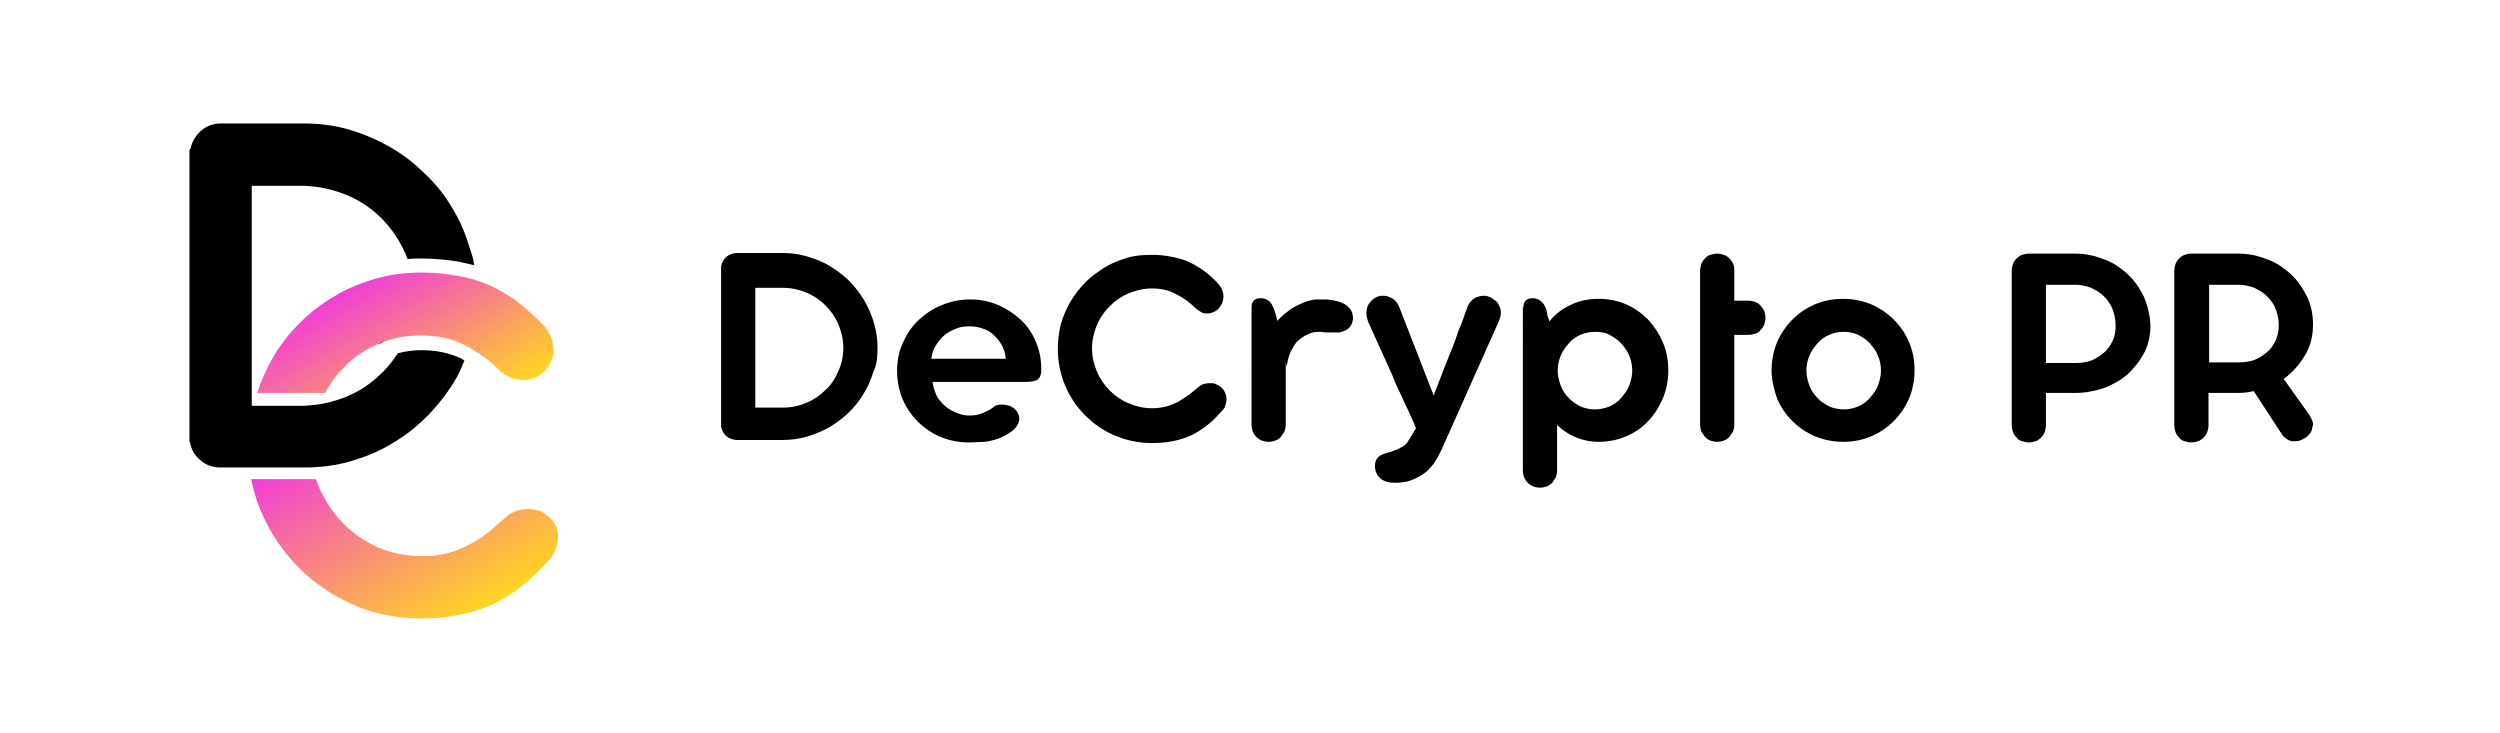 <?xml version="1.0" encoding="utf-8"?>
<!-- Generator: Adobe Illustrator 21.1.0, SVG Export Plug-In . SVG Version: 6.00 Build 0)  -->
<svg version="1.1" id="Слой_1" xmlns="http://www.w3.org/2000/svg" xmlns:xlink="http://www.w3.org/1999/xlink" x="0px" y="0px"
	 viewBox="0 0 409.1 120" style="enable-background:new 0 0 409.1 120;" xml:space="preserve">
<style type="text/css">
	.st0{fill:url(#SVGID_1_);}
	.st1{fill:url(#SVGID_2_);}
</style>
<g>
	<g>
		<path d="M143.6,56.9L143.6,56.9L143.6,56.9c0-1.4-0.2-2.8-0.6-4.1c-0.4-1.3-0.9-2.5-1.6-3.7c-0.7-1.1-1.5-2.2-2.4-3.1
			c-0.9-0.9-2-1.7-3.1-2.4c-1.1-0.7-2.4-1.2-3.7-1.6c-1.3-0.4-2.7-0.6-4.1-0.6h-7.4c-0.7,0-1.3,0.2-1.8,0.6c-0.5,0.4-0.8,1-0.9,1.6
			c0,0.1,0,0.2,0,0.3c0,0.1,0,0.2,0,0.3v12.5v0v12.5c0,0.1,0,0.2,0,0.3c0,0.1,0,0.2,0,0.3c0.1,0.6,0.4,1.2,0.9,1.6
			c0.5,0.4,1.1,0.6,1.8,0.6h7.4c1.4,0,2.8-0.2,4.1-0.6c1.3-0.4,2.5-0.9,3.7-1.6c1.1-0.7,2.2-1.5,3.1-2.4c0.9-0.9,1.8-2,2.4-3.1
			c0.7-1.1,1.2-2.4,1.6-3.7C143.5,59.7,143.6,58.3,143.6,56.9L143.6,56.9C143.6,56.9,143.6,56.9,143.6,56.9z M135.1,63.8
			c-0.9,0.9-1.9,1.6-3.1,2.1c-1.2,0.5-2.4,0.8-3.8,0.8h-4.6v-9.8v0v-9.8h4.6c1.3,0,2.6,0.3,3.8,0.8c1.2,0.5,2.2,1.2,3.1,2.1
			c0.9,0.9,1.6,1.9,2.1,3.1c0.5,1.2,0.8,2.5,0.8,3.8c0,1.4-0.3,2.7-0.8,3.8C136.7,61.9,136,63,135.1,63.8z"/>
		<g>
			<path d="M158.5,72.4c-1.6,0-3.1-0.3-4.6-0.9c-1.4-0.6-2.7-1.5-3.7-2.5c-1.1-1.1-1.9-2.3-2.5-3.7c-0.6-1.4-0.9-3-0.9-4.6
				c0-1.7,0.3-3.3,1-4.7c0.6-1.4,1.5-2.7,2.6-3.7c1.1-1,2.4-1.9,3.8-2.4c1.4-0.6,3-0.9,4.6-0.9c1.6,0,3.1,0.3,4.5,0.9
				c1.4,0.6,2.6,1.4,3.7,2.4c1.1,1,1.9,2.2,2.5,3.6c0.6,1.4,0.9,2.9,0.9,4.6c0,0.8-0.2,1.3-0.6,1.6c-0.4,0.3-1.1,0.4-2.1,0.4h-15.1
				c0.1,0.7,0.3,1.4,0.6,2.1c0.3,0.7,0.8,1.2,1.3,1.7c0.5,0.5,1.2,0.9,1.9,1.2c0.7,0.3,1.4,0.5,2.2,0.5c0.8,0,1.5-0.1,2.2-0.4
				c0.7-0.3,1.4-0.6,1.9-1.1c0.3-0.2,0.7-0.3,1.2-0.3c0.5,0,0.9,0.1,1.3,0.2c0.4,0.2,0.8,0.4,1.1,0.8c0.3,0.4,0.5,0.8,0.5,1.3
				c0,0.6-0.3,1.2-0.8,1.7c-0.5,0.5-1.2,0.9-2,1.3c-0.8,0.4-1.7,0.6-2.7,0.8C160.3,72.3,159.4,72.4,158.5,72.4z M158.6,53.4
				c-0.8,0-1.5,0.1-2.2,0.4c-0.7,0.3-1.4,0.6-1.9,1.1c-0.6,0.5-1,1-1.4,1.7c-0.4,0.6-0.6,1.3-0.7,2.1h12.2c-0.1-0.8-0.3-1.5-0.6-2.1
				c-0.3-0.6-0.8-1.2-1.3-1.7c-0.5-0.5-1.1-0.9-1.8-1.1C160.1,53.5,159.4,53.4,158.6,53.4z"/>
			<path d="M195.6,50.4c-1-1-2-1.7-3.2-2.3c-1.1-0.6-2.4-0.9-3.9-0.9c-1.3,0-2.6,0.3-3.8,0.8c-1.2,0.5-2.2,1.2-3.1,2.1
				c-0.9,0.9-1.6,1.9-2.1,3.1c-0.5,1.2-0.8,2.4-0.8,3.8s0.3,2.6,0.8,3.8c0.5,1.2,1.2,2.2,2.1,3.1c0.9,0.9,1.9,1.6,3.1,2.1
				c1.2,0.5,2.4,0.8,3.8,0.8c0.9,0,1.6-0.1,2.4-0.3c0.7-0.2,1.4-0.5,2-0.8c0.6-0.4,1.2-0.8,1.8-1.2c0.6-0.5,1.1-0.9,1.7-1.4
				c0.2-0.1,0.5-0.3,0.8-0.3c0.3-0.1,0.6-0.1,0.8-0.1c0.3,0,0.6,0,0.8,0.1c0.3,0.1,0.5,0.2,0.8,0.4c0.3,0.2,0.6,0.5,0.8,0.9
				c0.2,0.4,0.3,0.8,0.3,1.2c0,0.4-0.1,0.7-0.2,1.1c-0.1,0.4-0.4,0.7-0.7,1c-0.8,0.9-1.6,1.7-2.4,2.3c-0.8,0.6-1.7,1.2-2.6,1.6
				c-0.9,0.4-1.9,0.7-2.9,0.9c-1,0.2-2.2,0.3-3.4,0.3c-2.1,0-4.1-0.4-6-1.2c-1.9-0.8-3.5-1.9-4.9-3.3c-1.4-1.4-2.5-3-3.3-4.9
				c-0.8-1.9-1.2-3.9-1.2-6c0-1.4,0.2-2.8,0.5-4.1c0.4-1.3,0.9-2.5,1.6-3.7c0.7-1.1,1.5-2.2,2.4-3.1c0.9-0.9,2-1.7,3.1-2.4
				c1.1-0.7,2.4-1.2,3.7-1.6c1.3-0.4,2.7-0.5,4.1-0.5c1.1,0,2.1,0.1,3.1,0.3c1,0.2,1.9,0.4,2.8,0.8c0.9,0.4,1.7,0.9,2.6,1.5
				c0.8,0.6,1.6,1.3,2.4,2.2c0.5,0.6,0.8,1.2,0.8,2c0,0.4-0.1,0.7-0.2,1.1c-0.2,0.4-0.4,0.7-0.7,1c-0.2,0.2-0.5,0.4-0.8,0.5
				c-0.3,0.1-0.6,0.2-0.9,0.2c-0.3,0-0.7,0-1-0.2C196.3,50.9,195.9,50.7,195.6,50.4z"/>
			<path d="M204.8,50.3c0-1,0.5-1.5,1.5-1.5c0.6,0,1.1,0.2,1.5,0.6c0.4,0.4,0.7,1.1,1,2.2l1,4.3l0.6,0.3v13.3c0,0.4-0.1,0.8-0.2,1.1
				c-0.2,0.3-0.4,0.6-0.6,0.9c-0.3,0.3-0.6,0.5-0.9,0.6c-0.3,0.1-0.7,0.2-1.1,0.2c-0.4,0-0.8-0.1-1.1-0.2c-0.3-0.1-0.6-0.3-0.9-0.6
				c-0.3-0.3-0.5-0.6-0.6-0.9c-0.1-0.3-0.2-0.7-0.2-1.1V50.3z M208.6,53c0.3-0.4,0.7-0.8,1.1-1.2c0.4-0.4,1-0.8,1.5-1.2
				c0.6-0.4,1.2-0.7,1.9-1c0.7-0.3,1.4-0.5,2.2-0.6c0.6,0,1.2,0,1.9,0c0.7,0.1,1.4,0.2,2,0.4c0.6,0.2,1.2,0.5,1.6,1
				c0.4,0.4,0.6,1,0.6,1.6c0,0.4-0.1,0.8-0.3,1.2c-0.2,0.4-0.5,0.6-0.8,0.8c-0.4,0.2-0.7,0.3-1.1,0.4c-0.4,0-0.9,0-1.5,0
				c-0.5,0-1.1,0-1.6-0.1c-0.5,0-1.1,0-1.6,0.2c-0.5,0.2-1,0.4-1.5,0.8c-0.5,0.3-0.9,0.7-1.2,1.2c-0.3,0.5-0.6,1-0.8,1.6
				c-0.2,0.6-0.4,1.2-0.4,1.9L208.6,53z"/>
			<path d="M231.7,70.1c0,0-0.1-0.3-0.3-0.8c-0.2-0.5-0.5-1.1-0.9-2c-0.4-0.8-0.8-1.7-1.3-2.8c-0.5-1-1-2.1-1.4-3.2l-3.9-8.6
				c-0.3-0.8-0.4-1.5-0.2-2.3c0.2-0.7,0.7-1.3,1.4-1.7c0.3-0.2,0.7-0.3,1.1-0.3c0.4,0,0.8,0,1.1,0.2c0.4,0.1,0.7,0.3,1,0.6
				c0.3,0.3,0.5,0.6,0.7,1.1l5.6,14.4c0.9-2.2,1.6-4.2,2.3-5.9c0.7-1.7,1.3-3.2,1.7-4.5c0.5-1.2,0.9-2.2,1.1-2.9
				c0.3-0.7,0.4-1.1,0.5-1.3c0.1-0.3,0.3-0.6,0.6-0.9c0.3-0.3,0.6-0.5,0.9-0.6c0.3-0.1,0.7-0.2,1.1-0.2c0.4,0,0.8,0.1,1.2,0.3
				c0.2,0.1,0.4,0.3,0.7,0.5c0.3,0.2,0.5,0.5,0.6,0.8c0.2,0.3,0.3,0.7,0.3,1.1c0,0.4-0.1,0.9-0.3,1.4l-9.5,21.3
				c-0.4,0.8-0.8,1.5-1.2,2.1c-0.5,0.6-1,1.2-1.6,1.6c-0.6,0.4-1.3,0.8-2.1,1.1c-0.8,0.3-1.7,0.4-2.7,0.4c-0.9,0-1.7-0.2-2.3-0.7
				c-0.6-0.5-0.9-1.2-0.9-2.1c0-0.4,0.1-0.8,0.3-1.1c0.2-0.3,0.4-0.5,0.7-0.6c0.3-0.2,0.6-0.3,1-0.4c0.4-0.1,0.8-0.2,1.2-0.4
				c0.4-0.1,0.8-0.3,1.1-0.5c0.4-0.2,0.7-0.4,1-0.8L231.7,70.1z"/>
			<path d="M249.3,50.3c0-1,0.5-1.5,1.5-1.5c0.6,0,1.1,0.2,1.5,0.6c0.4,0.4,0.8,1.1,0.9,2.1l1,3.2l0.6,0.3v22c0,0.4-0.1,0.8-0.2,1.1
				c-0.2,0.3-0.4,0.6-0.6,0.9c-0.3,0.3-0.6,0.5-0.9,0.6c-0.3,0.1-0.7,0.2-1.1,0.2c-0.8,0-1.5-0.3-2-0.8c-0.5-0.5-0.8-1.2-0.8-2V50.3
				z M250.8,60.6c0-1.6,0.3-3.1,0.8-4.6c0.5-1.4,1.2-2.7,2.2-3.7c0.9-1.1,2.1-1.9,3.4-2.5c1.3-0.6,2.8-0.9,4.4-0.9
				c1.6,0,3.1,0.3,4.5,0.9c1.4,0.6,2.6,1.5,3.6,2.5c1,1.1,1.8,2.3,2.4,3.7c0.6,1.4,0.9,2.9,0.9,4.6c0,1.6-0.3,3.2-0.9,4.6
				c-0.6,1.4-1.4,2.7-2.4,3.7c-1,1.1-2.2,1.9-3.6,2.5c-1.4,0.6-2.9,0.9-4.5,0.9c-1.4,0-2.8-0.3-4.1-0.9c-1.3-0.6-2.4-1.5-3.4-2.5
				c-1-1.1-1.8-2.3-2.4-3.7C251.1,63.7,250.8,62.2,250.8,60.6z M254.9,60.6c0,0.9,0.2,1.7,0.5,2.5c0.3,0.8,0.7,1.4,1.3,2
				c0.5,0.6,1.2,1,1.9,1.4c0.7,0.3,1.6,0.5,2.4,0.5s1.7-0.2,2.4-0.5s1.4-0.8,1.9-1.4c0.5-0.6,1-1.2,1.3-2c0.3-0.8,0.5-1.6,0.5-2.5
				c0-0.9-0.2-1.7-0.5-2.4c-0.3-0.8-0.8-1.4-1.3-2c-0.5-0.6-1.2-1-1.9-1.4s-1.5-0.5-2.4-0.5s-1.7,0.2-2.4,0.5
				c-0.7,0.3-1.4,0.8-1.9,1.4c-0.5,0.6-1,1.2-1.3,2C255.1,58.9,254.9,59.7,254.9,60.6z"/>
			<path d="M278.5,49.2h7.6c0.4,0,0.7,0.1,1.1,0.2c0.3,0.1,0.6,0.3,0.9,0.6c0.2,0.2,0.4,0.5,0.6,0.9c0.1,0.3,0.2,0.7,0.2,1.1
				c0,0.4-0.1,0.7-0.2,1.1c-0.1,0.3-0.3,0.6-0.6,0.9c-0.2,0.3-0.5,0.5-0.9,0.6c-0.3,0.1-0.7,0.2-1.1,0.2h-7.6 M278.2,44.3
				c0-0.4,0.1-0.7,0.2-1.1c0.1-0.3,0.3-0.6,0.6-0.9c0.2-0.3,0.5-0.5,0.9-0.6c0.3-0.1,0.7-0.2,1.1-0.2c0.4,0,0.7,0.1,1.1,0.2
				c0.3,0.1,0.6,0.3,0.9,0.6c0.3,0.3,0.5,0.6,0.6,0.9c0.2,0.3,0.2,0.7,0.2,1.1v25.2c0,0.4-0.1,0.8-0.2,1.1c-0.2,0.3-0.4,0.6-0.6,0.9
				c-0.3,0.3-0.6,0.5-0.9,0.6c-0.3,0.1-0.7,0.2-1.1,0.2c-0.4,0-0.8-0.1-1.1-0.2c-0.3-0.1-0.6-0.3-0.9-0.6c-0.2-0.3-0.4-0.6-0.6-0.9
				c-0.1-0.3-0.2-0.7-0.2-1.1V44.3z"/>
			<path d="M289.9,60.6c0-1.6,0.3-3.1,0.9-4.6c0.6-1.4,1.5-2.7,2.5-3.7c1.1-1.1,2.3-1.9,3.7-2.5c1.4-0.6,2.9-0.9,4.6-0.9
				c1.6,0,3.1,0.3,4.6,0.9c1.4,0.6,2.7,1.5,3.7,2.5c1.1,1.1,1.9,2.3,2.5,3.7c0.6,1.4,0.9,2.9,0.9,4.6c0,1.6-0.3,3.2-0.9,4.6
				c-0.6,1.4-1.5,2.7-2.5,3.7c-1.1,1.1-2.3,1.9-3.7,2.5c-1.4,0.6-2.9,0.9-4.6,0.9c-1.6,0-3.1-0.3-4.6-0.9c-1.4-0.6-2.7-1.5-3.7-2.5
				c-1.1-1.1-1.9-2.3-2.5-3.7C290.3,63.7,289.9,62.2,289.9,60.6z M295.6,60.6c0,0.9,0.2,1.7,0.5,2.5c0.3,0.8,0.7,1.4,1.3,2
				c0.5,0.6,1.2,1,1.9,1.4c0.7,0.3,1.6,0.5,2.4,0.5c0.9,0,1.7-0.2,2.4-0.5c0.7-0.3,1.4-0.8,1.9-1.4c0.5-0.6,1-1.2,1.3-2
				c0.3-0.8,0.5-1.6,0.5-2.5c0-0.9-0.2-1.7-0.5-2.4c-0.3-0.8-0.8-1.4-1.3-2c-0.5-0.6-1.2-1-1.9-1.4c-0.7-0.3-1.5-0.5-2.4-0.5
				c-0.9,0-1.7,0.2-2.4,0.5c-0.7,0.3-1.4,0.8-1.9,1.4c-0.5,0.6-1,1.2-1.3,2C295.8,58.9,295.6,59.7,295.6,60.6z"/>
		</g>
		<path d="M350.8,48.5c-0.7-1.4-1.5-2.6-2.7-3.7c-1.1-1-2.4-1.9-3.9-2.4c-1.5-0.6-3-0.9-4.7-0.9H332c0,0,0,0,0,0
			c-0.4,0-0.8,0.1-1.1,0.2c-0.3,0.1-0.6,0.3-0.9,0.6c-0.3,0.3-0.5,0.6-0.6,0.9c-0.1,0.3-0.2,0.7-0.2,1.1v0.2v5.1v20
			c0,0.4,0.1,0.8,0.2,1.1c0.1,0.3,0.3,0.6,0.6,0.9c0.2,0.3,0.5,0.5,0.9,0.6s0.7,0.2,1.1,0.2c0.4,0,0.8-0.1,1.1-0.2
			c0.3-0.1,0.6-0.3,0.9-0.6c0.3-0.3,0.5-0.6,0.6-0.9c0.1-0.3,0.2-0.7,0.2-1.1v-0.2v-5.1h4.8c1.6,0,3.2-0.3,4.7-0.8
			c1.5-0.6,2.8-1.3,3.9-2.3c1.1-1,2-2.2,2.7-3.5c0.7-1.4,1-2.9,1-4.5C351.8,51.4,351.4,49.9,350.8,48.5z M345.7,55.8
			c-0.4,0.8-0.8,1.4-1.4,1.9c-0.6,0.5-1.3,1-2.1,1.3c-0.8,0.3-1.7,0.4-2.6,0.4h-4.8V46.6h4.8c0.9,0,1.8,0.2,2.6,0.5
			c0.8,0.4,1.5,0.8,2.1,1.4c0.6,0.6,1.1,1.3,1.4,2.1c0.3,0.8,0.5,1.7,0.5,2.6C346.2,54.2,346.1,55,345.7,55.8z"/>
		<path d="M378.4,68.9c-0.1-0.3-0.3-0.7-0.5-1l-4.2-5.9c0.4-0.3,0.8-0.6,1.1-0.9c1.1-1,2-2.2,2.7-3.5c0.7-1.4,1-2.9,1-4.5
			c0-1.6-0.3-3.2-1-4.6c-0.7-1.4-1.5-2.6-2.7-3.7c-1.1-1-2.4-1.9-3.9-2.4c-1.5-0.6-3-0.9-4.7-0.9h-7.6l0,0c-0.4,0-0.8,0.1-1.1,0.2
			c-0.3,0.1-0.6,0.3-0.9,0.6c-0.3,0.3-0.5,0.6-0.6,0.9c-0.1,0.3-0.2,0.7-0.2,1.1v0.2l0,0v25.1c0,0.4,0.1,0.8,0.2,1.1
			c0.1,0.3,0.3,0.6,0.6,0.9c0.2,0.3,0.5,0.5,0.9,0.6s0.7,0.2,1.1,0.2c0.4,0,0.8-0.1,1.1-0.2c0.3-0.1,0.6-0.3,0.9-0.6
			c0.3-0.3,0.5-0.6,0.6-0.9c0.1-0.3,0.2-0.7,0.2-1.1v-0.2l0,0v-5.1h4.8c0.9,0,1.8-0.1,2.6-0.3l4.7,7.2c0.2,0.3,0.5,0.5,0.8,0.7
			c0.3,0.2,0.6,0.3,1,0.3c0.3,0,0.7,0,1-0.1c0.3-0.1,0.7-0.3,1-0.5c0.3-0.2,0.6-0.5,0.8-0.8c0.2-0.3,0.3-0.7,0.3-1
			C378.6,69.6,378.5,69.2,378.4,68.9z M361.5,59.4V46.6h4.8c0.9,0,1.8,0.2,2.6,0.5c0.8,0.4,1.5,0.8,2.1,1.4c0.6,0.6,1.1,1.3,1.4,2.1
			c0.3,0.8,0.5,1.7,0.5,2.6c0,0.9-0.2,1.8-0.5,2.5c-0.4,0.8-0.8,1.4-1.4,1.9c-0.6,0.5-1.3,1-2.1,1.3c-0.8,0.3-1.7,0.4-2.6,0.4H361.5
			z"/>
	</g>
	<g>
		<g>
			<path d="M68.9,57.3c-1.3,0-2.6,0.2-3.8,0.5c-0.8,1.2-1.6,2.3-2.7,3.3c-1.6,1.6-3.5,2.9-5.7,3.8c-2.2,0.9-4.5,1.4-7,1.5h-8.5v-18
				v0v-18h8.5c2.5,0.1,4.8,0.6,7,1.5c2.2,0.9,4.1,2.2,5.7,3.8c1.6,1.6,2.9,3.5,3.9,5.7c0.1,0.3,0.3,0.7,0.4,1
				c0.7-0.1,1.5-0.1,2.2-0.1c2.1,0,4.2,0.2,6.1,0.5c0.9,0.2,1.8,0.4,2.6,0.6c-0.1-0.8-0.3-1.6-0.6-2.4c-0.7-2.4-1.6-4.7-2.9-6.8
				c-1.2-2.1-2.7-4-4.5-5.7c-1.7-1.7-3.6-3.2-5.7-4.4c-2.1-1.2-4.4-2.2-6.8-2.9c-2.4-0.7-4.9-1-7.5-1H36.2c-1.3,0-2.4,0.4-3.3,1.2
				c-0.9,0.8-1.5,1.8-1.7,2.9C31,24.4,31,24.6,31,24.7c0,0.2,0,0.4,0,0.6v23v0v23c0,0.2,0,0.4,0,0.6c0,0.2,0,0.4,0.1,0.5
				c0.2,1.2,0.8,2.2,1.7,2.9c0.9,0.8,2,1.2,3.3,1.2h13.7c2.6,0,5.1-0.3,7.5-1c2.4-0.7,4.7-1.6,6.8-2.9c2.1-1.2,4-2.7,5.7-4.4
				c1.7-1.7,3.2-3.6,4.5-5.7c0.7-1.1,1.2-2.3,1.7-3.5c-0.3-0.2-0.6-0.4-0.9-0.5C73.3,57.7,71.2,57.3,68.9,57.3z"/>
			<path d="M62.6,56.1l-0.1-1L62,56.3C62.2,56.2,62.4,56.1,62.6,56.1z"/>
		</g>
		<g>
			<linearGradient id="SVGID_1_" gradientUnits="userSpaceOnUse" x1="72.333" y1="70.532" x2="58.371" y2="46.348">
				<stop  offset="5.809295e-04" style="stop-color:#FFD622"/>
				<stop  offset="1" style="stop-color:#F23ED7"/>
			</linearGradient>
			<path class="st0" d="M53.2,64.3c0.8-1.5,1.8-2.9,3-4.1c1.6-1.7,3.5-3,5.7-3.9c2.2-1,4.5-1.4,7-1.4c2.7,0,5.1,0.5,7.2,1.6
				s4.1,2.5,5.8,4.3c0.6,0.5,1.3,0.9,2,1.1c0.7,0.2,1.3,0.3,1.9,0.3c0.6,0,1.2-0.2,1.7-0.4c0.5-0.2,1-0.5,1.4-0.9
				c0.6-0.5,1-1.1,1.3-1.8c0.3-0.7,0.4-1.3,0.4-2c-0.1-1.4-0.6-2.7-1.5-3.7c-1.5-1.6-3-2.9-4.5-4.1c-1.5-1.1-3.1-2-4.7-2.7
				c-1.6-0.7-3.3-1.2-5.2-1.5c-1.8-0.3-3.7-0.5-5.7-0.5c-2.6,0-5.1,0.3-7.5,1c-2.4,0.7-4.7,1.6-6.8,2.9c-2.1,1.2-4,2.7-5.7,4.4
				s-3.2,3.6-4.4,5.7c-1,1.8-1.9,3.7-2.5,5.7H53.2z"/>
			<linearGradient id="SVGID_2_" gradientUnits="userSpaceOnUse" x1="76.339" y1="101.55" x2="57.517" y2="68.95">
				<stop  offset="5.809295e-04" style="stop-color:#FFD622"/>
				<stop  offset="1" style="stop-color:#F23ED7"/>
			</linearGradient>
			<path class="st1" d="M90.8,85.8c-0.4-0.7-0.9-1.2-1.5-1.6c-0.4-0.4-0.9-0.6-1.4-0.7c-0.5-0.1-1-0.2-1.5-0.2
				c-0.5,0-1.1,0.1-1.6,0.2c-0.5,0.2-1,0.4-1.4,0.6c-1.1,0.9-2.1,1.8-3.1,2.7c-1,0.8-2.1,1.6-3.3,2.2c-1.1,0.6-2.4,1.2-3.7,1.5
				C72,90.9,70.5,91,68.9,91c-2.5,0-4.8-0.5-7-1.4c-2.2-1-4.1-2.3-5.7-3.9c-1.6-1.6-2.9-3.6-3.9-5.7c-0.2-0.5-0.4-1-0.6-1.6H41.1
				c0.4,1.9,0.9,3.7,1.7,5.5c1.5,3.4,3.5,6.4,6.1,9c2.6,2.6,5.6,4.6,9,6.1c3.4,1.5,7.1,2.2,11,2.2c2.3,0,4.4-0.2,6.3-0.6
				c1.9-0.4,3.7-0.9,5.4-1.7c1.7-0.8,3.2-1.7,4.7-2.9c1.5-1.2,3-2.6,4.4-4.2c0.6-0.6,1-1.2,1.2-1.8c0.2-0.6,0.4-1.3,0.4-2
				C91.4,87.2,91.2,86.5,90.8,85.8z"/>
		</g>
	</g>
</g>
</svg>

